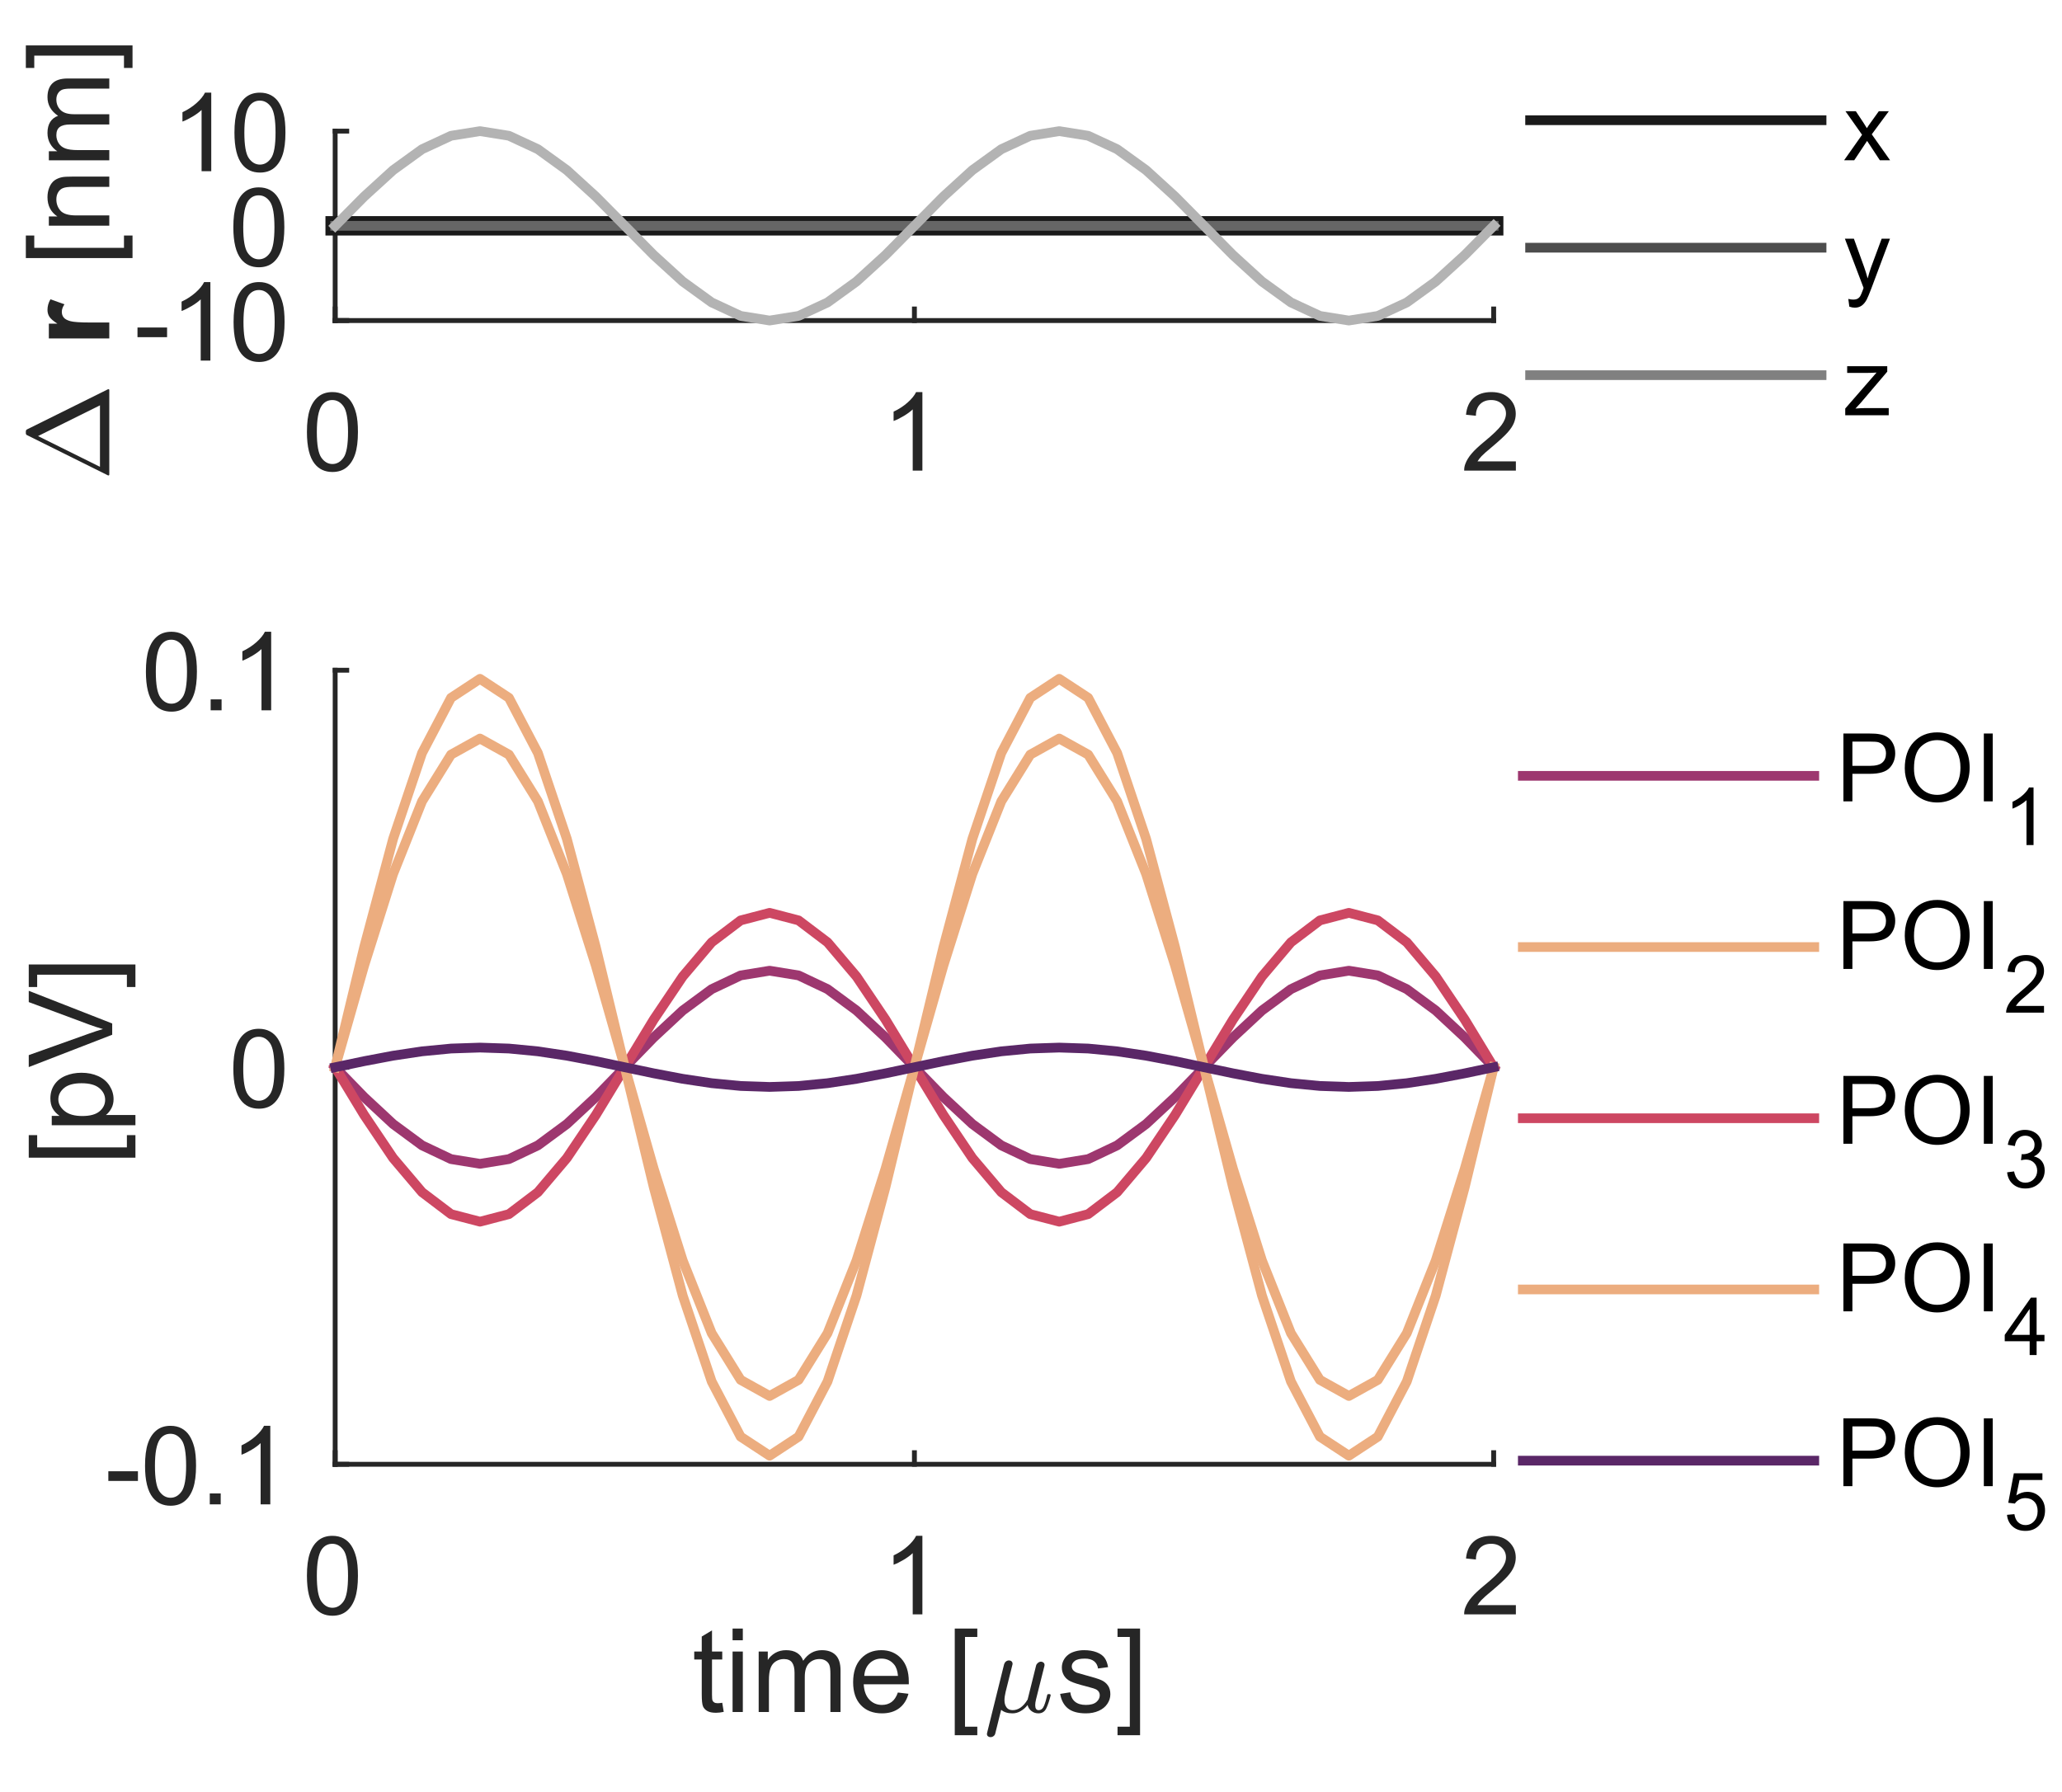 <?xml version="1.0"?>
<!DOCTYPE svg PUBLIC '-//W3C//DTD SVG 1.0//EN'
          'http://www.w3.org/TR/2001/REC-SVG-20010904/DTD/svg10.dtd'>
<svg xmlns:xlink="http://www.w3.org/1999/xlink" style="fill-opacity:1; color-rendering:auto; color-interpolation:auto; text-rendering:auto; stroke:black; stroke-linecap:square; stroke-miterlimit:10; shape-rendering:auto; stroke-opacity:1; fill:black; stroke-dasharray:none; font-weight:normal; stroke-width:1; font-family:'Dialog'; font-style:normal; stroke-linejoin:miter; font-size:12px; stroke-dashoffset:0; image-rendering:auto;" width="283" height="246" xmlns="http://www.w3.org/2000/svg"
><rect width="100%" height="100%" fill="#333333" stroke="none"/><!--Generated by the Batik Graphics2D SVG Generator--><defs id="genericDefs"
  /><g
  ><defs id="defs1"
    ><clipPath clipPathUnits="userSpaceOnUse" id="clipPath1"
      ><path d="M0 0 L283 0 L283 246 L0 246 L0 0 Z"
      /></clipPath
    ></defs
    ><g style="fill:white; stroke:white;"
    ><rect x="0" y="0" width="283" style="clip-path:url(#clipPath1); stroke:none;" height="246"
    /></g
    ><g style="fill:white; text-rendering:optimizeSpeed; color-rendering:optimizeSpeed; image-rendering:optimizeSpeed; shape-rendering:crispEdges; stroke:white; color-interpolation:sRGB;"
    ><rect x="0" width="283" height="246" y="0" style="stroke:none;"
      /><path style="stroke:none;" d="M46 44 L205 44 L205 18 L46 18 Z"
    /></g
    ><g style="fill:rgb(38,38,38); text-rendering:geometricPrecision; image-rendering:optimizeQuality; color-rendering:optimizeQuality; stroke-linejoin:round; stroke:rgb(38,38,38); color-interpolation:linearRGB; stroke-width:0.667;"
    ><line y2="44" style="fill:none;" x1="46" x2="205" y1="44"
      /><line y2="42.41" style="fill:none;" x1="46" x2="46" y1="44"
      /><line y2="42.41" style="fill:none;" x1="125.5" x2="125.5" y1="44"
      /><line y2="42.41" style="fill:none;" x1="205" x2="205" y1="44"
    /></g
    ><g transform="translate(46,49.6)" style="font-size:14.667px; fill:rgb(38,38,38); text-rendering:geometricPrecision; image-rendering:optimizeQuality; color-rendering:optimizeQuality; font-family:'SansSerif'; stroke:rgb(38,38,38); color-interpolation:linearRGB;"
    ><path style="stroke:none;" d="M-3.875 9.703 Q-3.875 7.797 -3.484 6.641 Q-3.094 5.484 -2.32 4.852 Q-1.547 4.219 -0.375 4.219 Q0.484 4.219 1.141 4.57 Q1.797 4.922 2.219 5.57 Q2.641 6.219 2.883 7.164 Q3.125 8.109 3.125 9.703 Q3.125 11.594 2.734 12.758 Q2.344 13.922 1.57 14.555 Q0.797 15.188 -0.375 15.188 Q-1.922 15.188 -2.812 14.062 Q-3.875 12.734 -3.875 9.703 ZM-2.516 9.703 Q-2.516 12.344 -1.898 13.219 Q-1.281 14.094 -0.375 14.094 Q0.531 14.094 1.148 13.219 Q1.766 12.344 1.766 9.703 Q1.766 7.047 1.148 6.18 Q0.531 5.312 -0.391 5.312 Q-1.297 5.312 -1.844 6.078 Q-2.516 7.062 -2.516 9.703 Z"
    /></g
    ><g transform="translate(125.5,49.6)" style="font-size:14.667px; fill:rgb(38,38,38); text-rendering:geometricPrecision; image-rendering:optimizeQuality; color-rendering:optimizeQuality; font-family:'SansSerif'; stroke:rgb(38,38,38); color-interpolation:linearRGB;"
    ><path style="stroke:none;" d="M1.094 15 L-0.234 15 L-0.234 6.594 Q-0.703 7.047 -1.477 7.508 Q-2.25 7.969 -2.859 8.188 L-2.859 6.906 Q-1.766 6.391 -0.938 5.656 Q-0.109 4.922 0.234 4.219 L1.094 4.219 L1.094 15 Z"
    /></g
    ><g transform="translate(205,49.6)" style="font-size:14.667px; fill:rgb(38,38,38); text-rendering:geometricPrecision; image-rendering:optimizeQuality; color-rendering:optimizeQuality; font-family:'SansSerif'; stroke:rgb(38,38,38); color-interpolation:linearRGB;"
    ><path style="stroke:none;" d="M3.047 13.734 L3.047 15 L-4.047 15 Q-4.062 14.531 -3.891 14.078 Q-3.625 13.359 -3.023 12.656 Q-2.422 11.953 -1.297 11.031 Q0.453 9.594 1.07 8.758 Q1.688 7.922 1.688 7.172 Q1.688 6.391 1.125 5.852 Q0.562 5.312 -0.344 5.312 Q-1.297 5.312 -1.867 5.883 Q-2.438 6.453 -2.438 7.469 L-3.797 7.328 Q-3.656 5.812 -2.75 5.016 Q-1.844 4.219 -0.312 4.219 Q1.234 4.219 2.133 5.078 Q3.031 5.938 3.031 7.203 Q3.031 7.844 2.773 8.469 Q2.516 9.094 1.898 9.781 Q1.281 10.469 -0.141 11.672 Q-1.328 12.656 -1.664 13.016 Q-2 13.375 -2.219 13.734 L3.047 13.734 Z"
    /></g
    ><g style="fill:rgb(38,38,38); text-rendering:geometricPrecision; image-rendering:optimizeQuality; color-rendering:optimizeQuality; stroke-linejoin:round; stroke:rgb(38,38,38); color-interpolation:linearRGB; stroke-width:0.667;"
    ><line y2="18" style="fill:none;" x1="46" x2="46" y1="44"
      /><line y2="44" style="fill:none;" x1="46" x2="47.59" y1="44"
      /><line y2="31" style="fill:none;" x1="46" x2="47.59" y1="31"
      /><line y2="18" style="fill:none;" x1="46" x2="47.59" y1="18"
    /></g
    ><g transform="translate(40.4,44)" style="font-size:14.667px; fill:rgb(38,38,38); text-rendering:geometricPrecision; image-rendering:optimizeQuality; color-rendering:optimizeQuality; font-family:'SansSerif'; stroke:rgb(38,38,38); color-interpolation:linearRGB;"
    ><path style="stroke:none;" d="M-21.531 2.281 L-21.531 0.953 L-17.469 0.953 L-17.469 2.281 L-21.531 2.281 ZM-11.526 5.5 L-12.854 5.5 L-12.854 -2.906 Q-13.322 -2.453 -14.096 -1.992 Q-14.869 -1.531 -15.479 -1.312 L-15.479 -2.594 Q-14.385 -3.109 -13.557 -3.844 Q-12.729 -4.578 -12.385 -5.281 L-11.526 -5.281 L-11.526 5.5 ZM-8.343 0.203 Q-8.343 -1.703 -7.953 -2.859 Q-7.562 -4.016 -6.789 -4.648 Q-6.015 -5.281 -4.843 -5.281 Q-3.984 -5.281 -3.328 -4.93 Q-2.671 -4.578 -2.249 -3.93 Q-1.828 -3.281 -1.585 -2.336 Q-1.343 -1.391 -1.343 0.203 Q-1.343 2.094 -1.734 3.258 Q-2.124 4.422 -2.898 5.055 Q-3.671 5.688 -4.843 5.688 Q-6.39 5.688 -7.281 4.562 Q-8.343 3.234 -8.343 0.203 ZM-6.984 0.203 Q-6.984 2.844 -6.367 3.719 Q-5.75 4.594 -4.843 4.594 Q-3.937 4.594 -3.32 3.719 Q-2.703 2.844 -2.703 0.203 Q-2.703 -2.453 -3.32 -3.32 Q-3.937 -4.188 -4.859 -4.188 Q-5.765 -4.188 -6.312 -3.422 Q-6.984 -2.438 -6.984 0.203 Z"
    /></g
    ><g transform="translate(40.4,31)" style="font-size:14.667px; fill:rgb(38,38,38); text-rendering:geometricPrecision; image-rendering:optimizeQuality; color-rendering:optimizeQuality; font-family:'SansSerif'; stroke:rgb(38,38,38); color-interpolation:linearRGB;"
    ><path style="stroke:none;" d="M-8.375 0.203 Q-8.375 -1.703 -7.984 -2.859 Q-7.594 -4.016 -6.82 -4.648 Q-6.047 -5.281 -4.875 -5.281 Q-4.016 -5.281 -3.359 -4.93 Q-2.703 -4.578 -2.281 -3.93 Q-1.859 -3.281 -1.617 -2.336 Q-1.375 -1.391 -1.375 0.203 Q-1.375 2.094 -1.766 3.258 Q-2.156 4.422 -2.93 5.055 Q-3.703 5.688 -4.875 5.688 Q-6.422 5.688 -7.312 4.562 Q-8.375 3.234 -8.375 0.203 ZM-7.016 0.203 Q-7.016 2.844 -6.398 3.719 Q-5.781 4.594 -4.875 4.594 Q-3.969 4.594 -3.352 3.719 Q-2.734 2.844 -2.734 0.203 Q-2.734 -2.453 -3.352 -3.32 Q-3.969 -4.188 -4.891 -4.188 Q-5.797 -4.188 -6.344 -3.422 Q-7.016 -2.438 -7.016 0.203 Z"
    /></g
    ><g transform="translate(40.4,18)" style="font-size:14.667px; fill:rgb(38,38,38); text-rendering:geometricPrecision; image-rendering:optimizeQuality; color-rendering:optimizeQuality; font-family:'SansSerif'; stroke:rgb(38,38,38); color-interpolation:linearRGB;"
    ><path style="stroke:none;" d="M-11.406 5.5 L-12.734 5.5 L-12.734 -2.906 Q-13.203 -2.453 -13.977 -1.992 Q-14.75 -1.531 -15.359 -1.312 L-15.359 -2.594 Q-14.266 -3.109 -13.438 -3.844 Q-12.609 -4.578 -12.266 -5.281 L-11.406 -5.281 L-11.406 5.5 ZM-8.224 0.203 Q-8.224 -1.703 -7.833 -2.859 Q-7.443 -4.016 -6.669 -4.648 Q-5.896 -5.281 -4.724 -5.281 Q-3.865 -5.281 -3.208 -4.93 Q-2.552 -4.578 -2.13 -3.93 Q-1.708 -3.281 -1.466 -2.336 Q-1.224 -1.391 -1.224 0.203 Q-1.224 2.094 -1.615 3.258 Q-2.005 4.422 -2.779 5.055 Q-3.552 5.688 -4.724 5.688 Q-6.271 5.688 -7.161 4.562 Q-8.224 3.234 -8.224 0.203 ZM-6.864 0.203 Q-6.864 2.844 -6.247 3.719 Q-5.63 4.594 -4.724 4.594 Q-3.818 4.594 -3.2 3.719 Q-2.583 2.844 -2.583 0.203 Q-2.583 -2.453 -3.2 -3.32 Q-3.818 -4.188 -4.739 -4.188 Q-5.646 -4.188 -6.193 -3.422 Q-6.864 -2.438 -6.864 0.203 Z"
    /></g
    ><g transform="translate(15,66) rotate(-90)" style="font-size:16.133px; fill:rgb(38,38,38); text-rendering:geometricPrecision; image-rendering:optimizeQuality; color-rendering:optimizeQuality; font-family:'mwb_cmr10'; stroke:rgb(38,38,38); color-interpolation:linearRGB;"
    ><path style="stroke:none;" d="M0.875 0 Q0.734 0 0.734 -0.125 Q0.75 -0.141 0.75 -0.148 Q0.75 -0.156 0.75 -0.188 L6.266 -11.281 Q6.328 -11.453 6.547 -11.453 L6.766 -11.453 Q6.984 -11.453 7.062 -11.281 L12.562 -0.188 Q12.578 -0.172 12.578 -0.156 Q12.578 -0.141 12.578 -0.125 Q12.578 0 12.453 0 L0.875 0 ZM1.922 -1.281 L10.359 -1.281 L6.141 -9.781 L1.922 -1.281 Z"
    /></g
    ><g transform="translate(15,52) rotate(-90)" style="font-size:16.133px; fill:rgb(38,38,38); text-rendering:geometricPrecision; image-rendering:optimizeQuality; color-rendering:optimizeQuality; font-family:'SansSerif'; stroke:rgb(38,38,38); color-interpolation:linearRGB; font-weight:bold;"
    ><path style="stroke:none;" d="M7.73 0 L5.543 0 L5.543 -8.297 L7.574 -8.297 L7.574 -7.125 Q8.105 -7.953 8.519 -8.219 Q8.933 -8.484 9.464 -8.484 Q10.214 -8.484 10.918 -8.078 L10.23 -6.156 Q9.683 -6.516 9.199 -6.516 Q8.746 -6.516 8.425 -6.266 Q8.105 -6.016 7.918 -5.352 Q7.73 -4.688 7.73 -2.562 L7.73 0 Z"
    /></g
    ><g transform="translate(15,41) rotate(-90)" style="font-size:16.133px; fill:rgb(38,38,38); text-rendering:geometricPrecision; image-rendering:optimizeQuality; color-rendering:optimizeQuality; font-family:'SansSerif'; stroke:rgb(38,38,38); color-interpolation:linearRGB;"
    ><path style="stroke:none;" d="M5.574 3.188 L5.574 -11.453 L8.668 -11.453 L8.668 -10.297 L6.98 -10.297 L6.98 2.016 L8.668 2.016 L8.668 3.188 L5.574 3.188 ZM10.023 0 L10.023 -8.297 L11.288 -8.297 L11.288 -7.125 Q12.194 -8.484 13.929 -8.484 Q14.679 -8.484 15.304 -8.219 Q15.929 -7.953 16.241 -7.516 Q16.554 -7.078 16.679 -6.469 Q16.757 -6.078 16.757 -5.109 L16.757 0 L15.351 0 L15.351 -5.047 Q15.351 -5.906 15.187 -6.336 Q15.023 -6.766 14.608 -7.016 Q14.194 -7.266 13.632 -7.266 Q12.726 -7.266 12.077 -6.695 Q11.429 -6.125 11.429 -4.531 L11.429 0 L10.023 0 ZM18.991 0 L18.991 -8.297 L20.241 -8.297 L20.241 -7.141 Q20.631 -7.75 21.28 -8.117 Q21.928 -8.484 22.756 -8.484 Q23.678 -8.484 24.272 -8.102 Q24.866 -7.719 25.1 -7.031 Q26.084 -8.484 27.662 -8.484 Q28.897 -8.484 29.561 -7.805 Q30.225 -7.125 30.225 -5.703 L30.225 0 L28.834 0 L28.834 -5.234 Q28.834 -6.078 28.694 -6.445 Q28.553 -6.812 28.194 -7.039 Q27.834 -7.266 27.35 -7.266 Q26.475 -7.266 25.897 -6.688 Q25.319 -6.109 25.319 -4.828 L25.319 0 L23.912 0 L23.912 -5.391 Q23.912 -6.328 23.569 -6.797 Q23.225 -7.266 22.444 -7.266 Q21.85 -7.266 21.35 -6.953 Q20.85 -6.641 20.623 -6.039 Q20.397 -5.438 20.397 -4.312 L20.397 0 L18.991 0 ZM34.767 3.188 L31.673 3.188 L31.673 2.016 L33.36 2.016 L33.36 -10.297 L31.673 -10.297 L31.673 -11.453 L34.767 -11.453 L34.767 3.188 Z"
    /></g
    ><g style="stroke-linecap:butt; fill:rgb(26,26,26); text-rendering:geometricPrecision; image-rendering:optimizeQuality; color-rendering:optimizeQuality; stroke-linejoin:round; stroke:rgb(26,26,26); color-interpolation:linearRGB; stroke-width:2.667;"
    ><path d="M46 31 L49.975 31 L53.95 31 L57.925 31 L61.9 31 L65.875 31 L69.85 31 L73.825 31 L77.8 31 L81.775 31 L85.75 31 L89.725 31 L93.7 31 L97.675 31 L101.65 31 L105.625 31 L109.6 31 L113.575 31 L117.55 31 L121.525 31 L125.5 31 L129.475 31 L133.45 31 L137.425 31 L141.4 31 L145.375 31 L149.35 31 L153.325 31 L157.3 31 L161.275 31 L165.25 31 L169.225 31 L173.2 31 L177.175 31 L181.15 31 L185.125 31 L189.1 31 L193.075 31 L197.05 31 L201.025 31 L205 31" style="fill:none; fill-rule:evenodd;"
      /><path d="M46 31 L49.975 31 L53.95 31 L57.925 31 L61.9 31 L65.875 31 L69.85 31 L73.825 31 L77.8 31 L81.775 31 L85.75 31 L89.725 31 L93.7 31 L97.675 31 L101.65 31 L105.625 31 L109.6 31 L113.575 31 L117.55 31 L121.525 31 L125.5 31 L129.475 31 L133.45 31 L137.425 31 L141.4 31 L145.375 31 L149.35 31 L153.325 31 L157.3 31 L161.275 31 L165.25 31 L169.225 31 L173.2 31 L177.175 31 L181.15 31 L185.125 31 L189.1 31 L193.075 31 L197.05 31 L201.025 31 L205 31" style="fill:none; stroke-width:1.333; fill-rule:evenodd; stroke:rgb(102,102,102);"
      /><path d="M46 31 L49.975 26.983 L53.95 23.359 L57.925 20.483 L61.9 18.636 L65.875 18 L69.85 18.636 L73.825 20.483 L77.8 23.359 L81.775 26.983 L85.75 31 L89.725 35.017 L93.7 38.641 L97.675 41.517 L101.65 43.364 L105.625 44 L109.6 43.364 L113.575 41.517 L117.55 38.641 L121.525 35.017 L125.5 31 L129.475 26.983 L133.45 23.359 L137.425 20.483 L141.4 18.636 L145.375 18 L149.35 18.636 L153.325 20.483 L157.3 23.359 L161.275 26.983 L165.25 31 L169.225 35.017 L173.2 38.641 L177.175 41.517 L181.15 43.364 L185.125 44 L189.1 43.364 L193.075 41.517 L197.05 38.641 L201.025 35.017 L205 31" style="fill:none; stroke-width:1.333; fill-rule:evenodd; stroke:rgb(179,179,179);"
    /></g
    ><g transform="translate(253,16.5)" style="font-size:13.2px; text-rendering:geometricPrecision; color-rendering:optimizeQuality; image-rendering:optimizeQuality; font-family:'SansSerif'; color-interpolation:linearRGB;"
    ><path style="stroke:none;" d="M0.094 5.5 L2.562 2 L0.281 -1.234 L1.703 -1.234 L2.75 0.344 Q3.031 0.797 3.219 1.094 Q3.484 0.672 3.719 0.359 L4.859 -1.234 L6.234 -1.234 L3.891 1.938 L6.406 5.5 L5 5.5 L3.625 3.406 L3.25 2.844 L1.484 5.5 L0.094 5.5 Z"
    /></g
    ><g style="stroke-linecap:butt; fill:rgb(26,26,26); text-rendering:geometricPrecision; image-rendering:optimizeQuality; color-rendering:optimizeQuality; stroke-linejoin:round; stroke:rgb(26,26,26); color-interpolation:linearRGB; stroke-width:1.333;"
    ><line y2="16.5" style="fill:none;" x1="210" x2="250" y1="16.5"
    /></g
    ><g transform="translate(253,34)" style="font-size:13.2px; text-rendering:geometricPrecision; color-rendering:optimizeQuality; image-rendering:optimizeQuality; font-family:'SansSerif'; color-interpolation:linearRGB;"
    ><path style="stroke:none;" d="M0.812 8.094 L0.672 7.031 Q1.047 7.125 1.328 7.125 Q1.719 7.125 1.945 7 Q2.172 6.875 2.312 6.641 Q2.422 6.469 2.672 5.797 Q2.703 5.703 2.766 5.516 L0.203 -1.234 L1.438 -1.234 L2.844 2.656 Q3.109 3.406 3.328 4.219 Q3.531 3.438 3.797 2.688 L5.25 -1.234 L6.391 -1.234 L3.828 5.609 Q3.406 6.719 3.188 7.141 Q2.875 7.703 2.484 7.969 Q2.094 8.234 1.547 8.234 Q1.219 8.234 0.812 8.094 Z"
    /></g
    ><g style="stroke-linecap:butt; fill:rgb(77,77,77); text-rendering:geometricPrecision; image-rendering:optimizeQuality; color-rendering:optimizeQuality; stroke-linejoin:round; stroke:rgb(77,77,77); color-interpolation:linearRGB; stroke-width:1.333;"
    ><line y2="34" style="fill:none;" x1="210" x2="250" y1="34"
    /></g
    ><g transform="translate(253,51.5)" style="font-size:13.2px; text-rendering:geometricPrecision; color-rendering:optimizeQuality; image-rendering:optimizeQuality; font-family:'SansSerif'; color-interpolation:linearRGB;"
    ><path style="stroke:none;" d="M0.25 5.5 L0.25 4.578 L4.547 -0.359 Q3.812 -0.312 3.25 -0.312 L0.516 -0.312 L0.516 -1.234 L6.016 -1.234 L6.016 -0.484 L2.375 3.797 L1.656 4.578 Q2.438 4.516 3.109 4.516 L6.219 4.516 L6.219 5.5 L0.25 5.5 Z"
    /></g
    ><g style="stroke-linecap:butt; fill:gray; text-rendering:geometricPrecision; image-rendering:optimizeQuality; color-rendering:optimizeQuality; stroke-linejoin:round; stroke:gray; color-interpolation:linearRGB; stroke-width:1.333;"
    ><line y2="51.5" style="fill:none;" x1="210" x2="250" y1="51.5"
    /></g
    ><g style="fill:white; text-rendering:optimizeSpeed; color-rendering:optimizeSpeed; image-rendering:optimizeSpeed; shape-rendering:crispEdges; stroke:white; color-interpolation:sRGB;"
    ><path style="stroke:none;" d="M46 201 L205 201 L205 92 L46 92 Z"
    /></g
    ><g style="fill:rgb(38,38,38); text-rendering:geometricPrecision; image-rendering:optimizeQuality; color-rendering:optimizeQuality; stroke-linejoin:round; stroke:rgb(38,38,38); color-interpolation:linearRGB; stroke-width:0.667;"
    ><line y2="201" style="fill:none;" x1="46" x2="205" y1="201"
      /><line y2="199.41" style="fill:none;" x1="46" x2="46" y1="201"
      /><line y2="199.41" style="fill:none;" x1="125.5" x2="125.5" y1="201"
      /><line y2="199.41" style="fill:none;" x1="205" x2="205" y1="201"
    /></g
    ><g transform="translate(46,206.6)" style="font-size:14.667px; fill:rgb(38,38,38); text-rendering:geometricPrecision; image-rendering:optimizeQuality; color-rendering:optimizeQuality; font-family:'SansSerif'; stroke:rgb(38,38,38); color-interpolation:linearRGB;"
    ><path style="stroke:none;" d="M-3.875 9.703 Q-3.875 7.797 -3.484 6.641 Q-3.094 5.484 -2.32 4.852 Q-1.547 4.219 -0.375 4.219 Q0.484 4.219 1.141 4.57 Q1.797 4.922 2.219 5.57 Q2.641 6.219 2.883 7.164 Q3.125 8.109 3.125 9.703 Q3.125 11.594 2.734 12.758 Q2.344 13.922 1.57 14.555 Q0.797 15.188 -0.375 15.188 Q-1.922 15.188 -2.812 14.062 Q-3.875 12.734 -3.875 9.703 ZM-2.516 9.703 Q-2.516 12.344 -1.898 13.219 Q-1.281 14.094 -0.375 14.094 Q0.531 14.094 1.148 13.219 Q1.766 12.344 1.766 9.703 Q1.766 7.047 1.148 6.18 Q0.531 5.312 -0.391 5.312 Q-1.297 5.312 -1.844 6.078 Q-2.516 7.062 -2.516 9.703 Z"
    /></g
    ><g transform="translate(125.5,206.6)" style="font-size:14.667px; fill:rgb(38,38,38); text-rendering:geometricPrecision; image-rendering:optimizeQuality; color-rendering:optimizeQuality; font-family:'SansSerif'; stroke:rgb(38,38,38); color-interpolation:linearRGB;"
    ><path style="stroke:none;" d="M1.094 15 L-0.234 15 L-0.234 6.594 Q-0.703 7.047 -1.477 7.508 Q-2.25 7.969 -2.859 8.188 L-2.859 6.906 Q-1.766 6.391 -0.938 5.656 Q-0.109 4.922 0.234 4.219 L1.094 4.219 L1.094 15 Z"
    /></g
    ><g transform="translate(205,206.6)" style="font-size:14.667px; fill:rgb(38,38,38); text-rendering:geometricPrecision; image-rendering:optimizeQuality; color-rendering:optimizeQuality; font-family:'SansSerif'; stroke:rgb(38,38,38); color-interpolation:linearRGB;"
    ><path style="stroke:none;" d="M3.047 13.734 L3.047 15 L-4.047 15 Q-4.062 14.531 -3.891 14.078 Q-3.625 13.359 -3.023 12.656 Q-2.422 11.953 -1.297 11.031 Q0.453 9.594 1.07 8.758 Q1.688 7.922 1.688 7.172 Q1.688 6.391 1.125 5.852 Q0.562 5.312 -0.344 5.312 Q-1.297 5.312 -1.867 5.883 Q-2.438 6.453 -2.438 7.469 L-3.797 7.328 Q-3.656 5.812 -2.75 5.016 Q-1.844 4.219 -0.312 4.219 Q1.234 4.219 2.133 5.078 Q3.031 5.938 3.031 7.203 Q3.031 7.844 2.773 8.469 Q2.516 9.094 1.898 9.781 Q1.281 10.469 -0.141 11.672 Q-1.328 12.656 -1.664 13.016 Q-2 13.375 -2.219 13.734 L3.047 13.734 Z"
    /></g
    ><g transform="translate(95,235)" style="font-size:16.133px; fill:rgb(38,38,38); text-rendering:geometricPrecision; image-rendering:optimizeQuality; color-rendering:optimizeQuality; font-family:'SansSerif'; stroke:rgb(38,38,38); color-interpolation:linearRGB;"
    ><path style="stroke:none;" d="M4.125 -1.266 L4.328 -0.016 Q3.734 0.109 3.266 0.109 Q2.5 0.109 2.078 -0.133 Q1.656 -0.375 1.484 -0.773 Q1.312 -1.172 1.312 -2.438 L1.312 -7.203 L0.281 -7.203 L0.281 -8.297 L1.312 -8.297 L1.312 -10.359 L2.719 -11.203 L2.719 -8.297 L4.125 -8.297 L4.125 -7.203 L2.719 -7.203 L2.719 -2.359 Q2.719 -1.75 2.789 -1.578 Q2.859 -1.406 3.031 -1.305 Q3.203 -1.203 3.516 -1.203 Q3.75 -1.203 4.125 -1.266 ZM5.543 -9.844 L5.543 -11.453 L6.949 -11.453 L6.949 -9.844 L5.543 -9.844 ZM5.543 0 L5.543 -8.297 L6.949 -8.297 L6.949 0 L5.543 0 ZM9.125 0 L9.125 -8.297 L10.375 -8.297 L10.375 -7.141 Q10.766 -7.75 11.414 -8.117 Q12.062 -8.484 12.891 -8.484 Q13.812 -8.484 14.406 -8.102 Q15 -7.719 15.234 -7.031 Q16.219 -8.484 17.797 -8.484 Q19.031 -8.484 19.695 -7.805 Q20.359 -7.125 20.359 -5.703 L20.359 0 L18.969 0 L18.969 -5.234 Q18.969 -6.078 18.828 -6.445 Q18.688 -6.812 18.328 -7.039 Q17.969 -7.266 17.484 -7.266 Q16.609 -7.266 16.031 -6.688 Q15.453 -6.109 15.453 -4.828 L15.453 0 L14.047 0 L14.047 -5.391 Q14.047 -6.328 13.703 -6.797 Q13.359 -7.266 12.578 -7.266 Q11.984 -7.266 11.484 -6.953 Q10.984 -6.641 10.758 -6.039 Q10.531 -5.438 10.531 -4.312 L10.531 0 L9.125 0 ZM28.229 -2.672 L29.682 -2.5 Q29.338 -1.219 28.409 -0.516 Q27.479 0.188 26.042 0.188 Q24.213 0.188 23.151 -0.938 Q22.088 -2.062 22.088 -4.078 Q22.088 -6.172 23.167 -7.328 Q24.245 -8.484 25.963 -8.484 Q27.62 -8.484 28.674 -7.352 Q29.729 -6.219 29.729 -4.172 Q29.729 -4.047 29.729 -3.797 L23.542 -3.797 Q23.62 -2.422 24.315 -1.695 Q25.01 -0.969 26.042 -0.969 Q26.823 -0.969 27.37 -1.375 Q27.917 -1.781 28.229 -2.672 ZM23.62 -4.953 L28.245 -4.953 Q28.151 -6 27.713 -6.516 Q27.042 -7.328 25.979 -7.328 Q25.01 -7.328 24.346 -6.68 Q23.682 -6.031 23.62 -4.953 ZM36.036 3.188 L36.036 -11.453 L39.13 -11.453 L39.13 -10.297 L37.443 -10.297 L37.443 2.016 L39.13 2.016 L39.13 3.188 L36.036 3.188 Z"
    /></g
    ><g transform="translate(135,235)" style="font-size:16.133px; fill:rgb(38,38,38); text-rendering:geometricPrecision; image-rendering:optimizeQuality; color-rendering:optimizeQuality; font-family:'mwb_cmmi10'; stroke:rgb(38,38,38); color-interpolation:linearRGB;"
    ><path style="stroke:none;" d="M0.453 3.016 Q0.453 2.922 0.469 2.891 L2.812 -6.562 Q2.891 -6.797 3.07 -6.938 Q3.25 -7.078 3.484 -7.078 Q3.688 -7.078 3.828 -6.953 Q3.969 -6.828 3.969 -6.625 Q3.969 -6.578 3.969 -6.555 Q3.969 -6.531 3.953 -6.5 L3.016 -2.75 Q2.859 -2.094 2.859 -1.609 Q2.859 -1.016 3.141 -0.633 Q3.422 -0.25 3.984 -0.25 Q5.156 -0.25 6.031 -1.703 Q6.047 -1.719 6.047 -1.727 Q6.047 -1.734 6.047 -1.75 L7.203 -6.391 Q7.266 -6.594 7.461 -6.75 Q7.656 -6.906 7.875 -6.906 Q8.062 -6.906 8.211 -6.781 Q8.359 -6.656 8.359 -6.453 Q8.359 -6.359 8.344 -6.328 L7.188 -1.719 Q7.078 -1.266 7.078 -0.938 Q7.078 -0.25 7.547 -0.25 Q8.047 -0.25 8.297 -0.867 Q8.547 -1.484 8.734 -2.359 Q8.766 -2.453 8.875 -2.453 L9.062 -2.453 Q9.125 -2.453 9.164 -2.398 Q9.203 -2.344 9.203 -2.297 Q8.922 -1.172 8.594 -0.492 Q8.266 0.188 7.516 0.188 Q6.984 0.188 6.57 -0.125 Q6.156 -0.438 6.031 -0.953 Q5.641 -0.453 5.102 -0.133 Q4.562 0.188 3.969 0.188 Q2.969 0.188 2.406 -0.297 L1.594 2.953 Q1.547 3.172 1.359 3.312 Q1.172 3.453 0.938 3.453 Q0.734 3.453 0.594 3.336 Q0.453 3.219 0.453 3.016 Z"
    /></g
    ><g transform="translate(145,235)" style="font-size:16.133px; fill:rgb(38,38,38); text-rendering:geometricPrecision; image-rendering:optimizeQuality; color-rendering:optimizeQuality; font-family:'SansSerif'; stroke:rgb(38,38,38); color-interpolation:linearRGB;"
    ><path style="stroke:none;" d="M0.5 -2.484 L1.891 -2.703 Q2 -1.859 2.539 -1.414 Q3.078 -0.969 4.031 -0.969 Q5 -0.969 5.469 -1.367 Q5.938 -1.766 5.938 -2.297 Q5.938 -2.766 5.531 -3.047 Q5.234 -3.234 4.094 -3.516 Q2.547 -3.906 1.945 -4.195 Q1.344 -4.484 1.039 -4.984 Q0.734 -5.484 0.734 -6.094 Q0.734 -6.656 0.984 -7.125 Q1.234 -7.594 1.672 -7.906 Q2 -8.156 2.57 -8.32 Q3.141 -8.484 3.781 -8.484 Q4.766 -8.484 5.5 -8.203 Q6.234 -7.922 6.586 -7.445 Q6.938 -6.969 7.078 -6.156 L5.703 -5.969 Q5.609 -6.609 5.156 -6.969 Q4.703 -7.328 3.891 -7.328 Q2.922 -7.328 2.508 -7.008 Q2.094 -6.688 2.094 -6.266 Q2.094 -5.984 2.266 -5.766 Q2.438 -5.547 2.797 -5.391 Q3.016 -5.312 4.047 -5.031 Q5.531 -4.641 6.125 -4.383 Q6.719 -4.125 7.055 -3.641 Q7.391 -3.156 7.391 -2.438 Q7.391 -1.734 6.977 -1.117 Q6.562 -0.5 5.789 -0.156 Q5.016 0.188 4.047 0.188 Q2.422 0.188 1.578 -0.484 Q0.734 -1.156 0.5 -2.484 ZM11.469 3.188 L8.375 3.188 L8.375 2.016 L10.062 2.016 L10.062 -10.297 L8.375 -10.297 L8.375 -11.453 L11.469 -11.453 L11.469 3.188 Z"
    /></g
    ><g style="fill:rgb(38,38,38); text-rendering:geometricPrecision; image-rendering:optimizeQuality; color-rendering:optimizeQuality; stroke-linejoin:round; stroke:rgb(38,38,38); color-interpolation:linearRGB; stroke-width:0.667;"
    ><line y2="92" style="fill:none;" x1="46" x2="46" y1="201"
      /><line y2="201" style="fill:none;" x1="46" x2="47.59" y1="201"
      /><line y2="146.5" style="fill:none;" x1="46" x2="47.59" y1="146.5"
      /><line y2="92" style="fill:none;" x1="46" x2="47.59" y1="92"
    /></g
    ><g transform="translate(40.4,201)" style="font-size:14.667px; fill:rgb(38,38,38); text-rendering:geometricPrecision; image-rendering:optimizeQuality; color-rendering:optimizeQuality; font-family:'SansSerif'; stroke:rgb(38,38,38); color-interpolation:linearRGB;"
    ><path style="stroke:none;" d="M-25.531 2.281 L-25.531 0.953 L-21.469 0.953 L-21.469 2.281 L-25.531 2.281 ZM-20.494 0.203 Q-20.494 -1.703 -20.104 -2.859 Q-19.713 -4.016 -18.94 -4.648 Q-18.166 -5.281 -16.994 -5.281 Q-16.135 -5.281 -15.479 -4.93 Q-14.822 -4.578 -14.401 -3.93 Q-13.979 -3.281 -13.736 -2.336 Q-13.494 -1.391 -13.494 0.203 Q-13.494 2.094 -13.885 3.258 Q-14.276 4.422 -15.049 5.055 Q-15.822 5.688 -16.994 5.688 Q-18.541 5.688 -19.432 4.562 Q-20.494 3.234 -20.494 0.203 ZM-19.135 0.203 Q-19.135 2.844 -18.518 3.719 Q-17.901 4.594 -16.994 4.594 Q-16.088 4.594 -15.471 3.719 Q-14.854 2.844 -14.854 0.203 Q-14.854 -2.453 -15.471 -3.32 Q-16.088 -4.188 -17.01 -4.188 Q-17.916 -4.188 -18.463 -3.422 Q-19.135 -2.438 -19.135 0.203 ZM-11.609 5.5 L-11.609 4 L-10.109 4 L-10.109 5.5 L-11.609 5.5 ZM-3.303 5.5 L-4.631 5.5 L-4.631 -2.906 Q-5.099 -2.453 -5.873 -1.992 Q-6.646 -1.531 -7.256 -1.312 L-7.256 -2.594 Q-6.162 -3.109 -5.334 -3.844 Q-4.506 -4.578 -4.162 -5.281 L-3.303 -5.281 L-3.303 5.5 Z"
    /></g
    ><g transform="translate(40.4,146.5)" style="font-size:14.667px; fill:rgb(38,38,38); text-rendering:geometricPrecision; image-rendering:optimizeQuality; color-rendering:optimizeQuality; font-family:'SansSerif'; stroke:rgb(38,38,38); color-interpolation:linearRGB;"
    ><path style="stroke:none;" d="M-8.375 0.203 Q-8.375 -1.703 -7.984 -2.859 Q-7.594 -4.016 -6.82 -4.648 Q-6.047 -5.281 -4.875 -5.281 Q-4.016 -5.281 -3.359 -4.93 Q-2.703 -4.578 -2.281 -3.93 Q-1.859 -3.281 -1.617 -2.336 Q-1.375 -1.391 -1.375 0.203 Q-1.375 2.094 -1.766 3.258 Q-2.156 4.422 -2.93 5.055 Q-3.703 5.688 -4.875 5.688 Q-6.422 5.688 -7.312 4.562 Q-8.375 3.234 -8.375 0.203 ZM-7.016 0.203 Q-7.016 2.844 -6.398 3.719 Q-5.781 4.594 -4.875 4.594 Q-3.969 4.594 -3.352 3.719 Q-2.734 2.844 -2.734 0.203 Q-2.734 -2.453 -3.352 -3.32 Q-3.969 -4.188 -4.891 -4.188 Q-5.797 -4.188 -6.344 -3.422 Q-7.016 -2.438 -7.016 0.203 Z"
    /></g
    ><g transform="translate(40.4,92)" style="font-size:14.667px; fill:rgb(38,38,38); text-rendering:geometricPrecision; image-rendering:optimizeQuality; color-rendering:optimizeQuality; font-family:'SansSerif'; stroke:rgb(38,38,38); color-interpolation:linearRGB;"
    ><path style="stroke:none;" d="M-20.375 0.203 Q-20.375 -1.703 -19.984 -2.859 Q-19.594 -4.016 -18.82 -4.648 Q-18.047 -5.281 -16.875 -5.281 Q-16.016 -5.281 -15.359 -4.93 Q-14.703 -4.578 -14.281 -3.93 Q-13.859 -3.281 -13.617 -2.336 Q-13.375 -1.391 -13.375 0.203 Q-13.375 2.094 -13.766 3.258 Q-14.156 4.422 -14.93 5.055 Q-15.703 5.688 -16.875 5.688 Q-18.422 5.688 -19.312 4.562 Q-20.375 3.234 -20.375 0.203 ZM-19.016 0.203 Q-19.016 2.844 -18.398 3.719 Q-17.781 4.594 -16.875 4.594 Q-15.969 4.594 -15.352 3.719 Q-14.734 2.844 -14.734 0.203 Q-14.734 -2.453 -15.352 -3.32 Q-15.969 -4.188 -16.891 -4.188 Q-17.797 -4.188 -18.344 -3.422 Q-19.016 -2.438 -19.016 0.203 ZM-11.489 5.5 L-11.489 4 L-9.989 4 L-9.989 5.5 L-11.489 5.5 ZM-3.183 5.5 L-4.511 5.5 L-4.511 -2.906 Q-4.98 -2.453 -5.753 -1.992 Q-6.527 -1.531 -7.136 -1.312 L-7.136 -2.594 Q-6.043 -3.109 -5.214 -3.844 Q-4.386 -4.578 -4.043 -5.281 L-3.183 -5.281 L-3.183 5.5 Z"
    /></g
    ><g transform="translate(19.399,147.481) rotate(-90)" style="font-size:16.133px; fill:rgb(38,38,38); text-rendering:geometricPrecision; image-rendering:optimizeQuality; color-rendering:optimizeQuality; font-family:'SansSerif'; stroke:rgb(38,38,38); color-interpolation:linearRGB;"
    ><path style="stroke:none;" d="M-11.426 -0.812 L-11.426 -15.453 L-8.332 -15.453 L-8.332 -14.297 L-10.02 -14.297 L-10.02 -1.984 L-8.332 -1.984 L-8.332 -0.812 L-11.426 -0.812 ZM-6.977 -0.812 L-6.977 -12.297 L-5.696 -12.297 L-5.696 -11.219 Q-5.243 -11.859 -4.673 -12.172 Q-4.102 -12.484 -3.29 -12.484 Q-2.227 -12.484 -1.415 -11.938 Q-0.602 -11.391 -0.188 -10.398 Q0.226 -9.406 0.226 -8.219 Q0.226 -6.938 -0.235 -5.922 Q-0.696 -4.906 -1.563 -4.359 Q-2.43 -3.812 -3.399 -3.812 Q-4.102 -3.812 -4.657 -4.109 Q-5.212 -4.406 -5.571 -4.859 L-5.571 -0.812 L-6.977 -0.812 ZM-5.712 -8.109 Q-5.712 -6.5 -5.063 -5.734 Q-4.415 -4.969 -3.493 -4.969 Q-2.555 -4.969 -1.884 -5.766 Q-1.212 -6.562 -1.212 -8.219 Q-1.212 -9.812 -1.868 -10.602 Q-2.524 -11.391 -3.43 -11.391 Q-4.321 -11.391 -5.016 -10.547 Q-5.712 -9.703 -5.712 -8.109 ZM5.444 -4 L1.006 -15.453 L2.647 -15.453 L5.615 -7.141 Q5.975 -6.141 6.225 -5.266 Q6.49 -6.203 6.834 -7.141 L9.928 -15.453 L11.475 -15.453 L6.99 -4 L5.444 -4 ZM15.089 -0.812 L11.996 -0.812 L11.996 -1.984 L13.683 -1.984 L13.683 -14.297 L11.996 -14.297 L11.996 -15.453 L15.089 -15.453 L15.089 -0.812 Z"
    /></g
    ><g style="stroke-linecap:butt; fill:rgb(157,55,111); text-rendering:geometricPrecision; image-rendering:optimizeQuality; color-rendering:optimizeQuality; stroke-linejoin:round; stroke:rgb(157,55,111); color-interpolation:linearRGB; stroke-width:1.333;"
    ><path d="M46 146.5 L49.975 150.596 L53.95 154.291 L57.925 157.223 L61.9 159.106 L65.875 159.754 L69.85 159.106 L73.825 157.223 L77.8 154.291 L81.775 150.596 L85.75 146.5 L89.725 142.404 L93.7 138.709 L97.675 135.777 L101.65 133.894 L105.625 133.246 L109.6 133.894 L113.575 135.777 L117.55 138.709 L121.525 142.404 L125.5 146.5 L129.475 150.596 L133.45 154.291 L137.425 157.223 L141.4 159.106 L145.375 159.754 L149.35 159.106 L153.325 157.223 L157.3 154.291 L161.275 150.596 L165.25 146.5 L169.225 142.404 L173.2 138.709 L177.175 135.777 L181.15 133.894 L185.125 133.246 L189.1 133.894 L193.075 135.777 L197.05 138.709 L201.025 142.404 L205 146.5" style="fill:none; fill-rule:evenodd;"
      /><path d="M46 146.5 L49.975 132.556 L53.95 119.978 L57.925 109.995 L61.9 103.586 L65.875 101.377 L69.85 103.586 L73.825 109.995 L77.8 119.978 L81.775 132.556 L85.75 146.5 L89.725 160.444 L93.7 173.022 L97.675 183.005 L101.65 189.414 L105.625 191.623 L109.6 189.414 L113.575 183.005 L117.55 173.022 L121.525 160.444 L125.5 146.5 L129.475 132.556 L133.45 119.978 L137.425 109.995 L141.4 103.586 L145.375 101.377 L149.35 103.586 L153.325 109.995 L157.3 119.978 L161.275 132.556 L165.25 146.5 L169.225 160.444 L173.2 173.022 L177.175 183.005 L181.15 189.414 L185.125 191.623 L189.1 189.414 L193.075 183.005 L197.05 173.022 L201.025 160.444 L205 146.5" style="fill:none; fill-rule:evenodd; stroke:rgb(236,173,127);"
      /><path d="M46 146.5 L49.975 153.051 L53.95 158.96 L57.925 163.65 L61.9 166.661 L65.875 167.698 L69.85 166.661 L73.825 163.65 L77.8 158.96 L81.775 153.051 L85.75 146.5 L89.725 139.949 L93.7 134.04 L97.675 129.35 L101.65 126.339 L105.625 125.302 L109.6 126.339 L113.575 129.35 L117.55 134.04 L121.525 139.949 L125.5 146.5 L129.475 153.051 L133.45 158.96 L137.425 163.65 L141.4 166.661 L145.375 167.698 L149.35 166.661 L153.325 163.65 L157.3 158.96 L161.275 153.051 L165.25 146.5 L169.225 139.949 L173.2 134.04 L177.175 129.35 L181.15 126.339 L185.125 125.302 L189.1 126.339 L193.075 129.35 L197.05 134.04 L201.025 139.949 L205 146.5" style="fill:none; fill-rule:evenodd; stroke:rgb(205,71,98);"
      /><path d="M46 146.5 L49.975 130.023 L53.95 115.159 L57.925 103.363 L61.9 95.79 L65.875 93.18 L69.85 95.79 L73.825 103.363 L77.8 115.159 L81.775 130.023 L85.75 146.5 L89.725 162.977 L93.7 177.841 L97.675 189.637 L101.65 197.21 L105.625 199.82 L109.6 197.21 L113.575 189.637 L117.55 177.841 L121.525 162.977 L125.5 146.5 L129.475 130.023 L133.45 115.159 L137.425 103.363 L141.4 95.79 L145.375 93.18 L149.35 95.79 L153.325 103.363 L157.3 115.159 L161.275 130.023 L165.25 146.5 L169.225 162.977 L173.2 177.841 L177.175 189.637 L181.15 197.21 L185.125 199.82 L189.1 197.21 L193.075 189.637 L197.05 177.841 L201.025 162.977 L205 146.5" style="fill:none; fill-rule:evenodd; stroke:rgb(236,173,127);"
      /><path d="M46 146.5 L49.975 145.665 L53.95 144.912 L57.925 144.315 L61.9 143.931 L65.875 143.799 L69.85 143.931 L73.825 144.315 L77.8 144.912 L81.775 145.665 L85.75 146.5 L89.725 147.335 L93.7 148.088 L97.675 148.685 L101.65 149.069 L105.625 149.201 L109.6 149.069 L113.575 148.685 L117.55 148.088 L121.525 147.335 L125.5 146.5 L129.475 145.665 L133.45 144.912 L137.425 144.315 L141.4 143.931 L145.375 143.799 L149.35 143.931 L153.325 144.315 L157.3 144.912 L161.275 145.665 L165.25 146.5 L169.225 147.335 L173.2 148.088 L177.175 148.685 L181.15 149.069 L185.125 149.201 L189.1 149.069 L193.075 148.685 L197.05 148.088 L201.025 147.335 L205 146.5" style="fill:none; fill-rule:evenodd; stroke:rgb(90,39,103);"
    /></g
    ><g transform="translate(252,110)" style="font-size:13.2px; text-rendering:geometricPrecision; color-rendering:optimizeQuality; image-rendering:optimizeQuality; font-family:'SansSerif'; color-interpolation:linearRGB;"
    ><path style="stroke:none;" d="M1 0 L1 -9.312 L4.516 -9.312 Q5.438 -9.312 5.922 -9.219 Q6.609 -9.109 7.078 -8.789 Q7.547 -8.469 7.828 -7.891 Q8.109 -7.312 8.109 -6.609 Q8.109 -5.422 7.352 -4.602 Q6.594 -3.781 4.625 -3.781 L2.234 -3.781 L2.234 0 L1 0 ZM2.234 -4.875 L4.641 -4.875 Q5.828 -4.875 6.336 -5.32 Q6.844 -5.766 6.844 -6.578 Q6.844 -7.156 6.547 -7.57 Q6.25 -7.984 5.766 -8.125 Q5.453 -8.203 4.609 -8.203 L2.234 -8.203 L2.234 -4.875 ZM9.421 -4.531 Q9.421 -6.844 10.663 -8.156 Q11.905 -9.469 13.874 -9.469 Q15.171 -9.469 16.202 -8.852 Q17.233 -8.234 17.78 -7.133 Q18.327 -6.031 18.327 -4.641 Q18.327 -3.219 17.757 -2.102 Q17.187 -0.984 16.14 -0.414 Q15.093 0.156 13.874 0.156 Q12.562 0.156 11.523 -0.477 Q10.483 -1.109 9.952 -2.211 Q9.421 -3.312 9.421 -4.531 ZM10.687 -4.516 Q10.687 -2.828 11.593 -1.859 Q12.499 -0.891 13.874 -0.891 Q15.265 -0.891 16.163 -1.867 Q17.062 -2.844 17.062 -4.641 Q17.062 -5.781 16.671 -6.633 Q16.28 -7.484 15.546 -7.945 Q14.812 -8.406 13.89 -8.406 Q12.577 -8.406 11.632 -7.508 Q10.687 -6.609 10.687 -4.516 ZM20.272 0 L20.272 -9.312 L21.491 -9.312 L21.491 0 L20.272 0 Z"
    /></g
    ><g transform="translate(275,116)" style="font-size:10.56px; text-rendering:geometricPrecision; color-rendering:optimizeQuality; image-rendering:optimizeQuality; font-family:'SansSerif'; color-interpolation:linearRGB;"
    ><path style="stroke:none;" d="M4.094 0 L3.125 0 L3.125 -6.156 Q2.781 -5.828 2.219 -5.492 Q1.656 -5.156 1.203 -5 L1.203 -5.938 Q2.016 -6.312 2.617 -6.852 Q3.219 -7.391 3.469 -7.906 L4.094 -7.906 L4.094 0 Z"
    /></g
    ><g style="stroke-linecap:butt; fill:rgb(157,55,111); text-rendering:geometricPrecision; image-rendering:optimizeQuality; color-rendering:optimizeQuality; stroke-linejoin:round; stroke:rgb(157,55,111); color-interpolation:linearRGB; stroke-width:1.333;"
    ><line y2="106.5" style="fill:none;" x1="209" x2="249" y1="106.5"
    /></g
    ><g transform="translate(252,133)" style="font-size:13.2px; text-rendering:geometricPrecision; color-rendering:optimizeQuality; image-rendering:optimizeQuality; font-family:'SansSerif'; color-interpolation:linearRGB;"
    ><path style="stroke:none;" d="M1 0 L1 -9.312 L4.516 -9.312 Q5.438 -9.312 5.922 -9.219 Q6.609 -9.109 7.078 -8.789 Q7.547 -8.469 7.828 -7.891 Q8.109 -7.312 8.109 -6.609 Q8.109 -5.422 7.352 -4.602 Q6.594 -3.781 4.625 -3.781 L2.234 -3.781 L2.234 0 L1 0 ZM2.234 -4.875 L4.641 -4.875 Q5.828 -4.875 6.336 -5.32 Q6.844 -5.766 6.844 -6.578 Q6.844 -7.156 6.547 -7.57 Q6.25 -7.984 5.766 -8.125 Q5.453 -8.203 4.609 -8.203 L2.234 -8.203 L2.234 -4.875 ZM9.421 -4.531 Q9.421 -6.844 10.663 -8.156 Q11.905 -9.469 13.874 -9.469 Q15.171 -9.469 16.202 -8.852 Q17.233 -8.234 17.78 -7.133 Q18.327 -6.031 18.327 -4.641 Q18.327 -3.219 17.757 -2.102 Q17.187 -0.984 16.14 -0.414 Q15.093 0.156 13.874 0.156 Q12.562 0.156 11.523 -0.477 Q10.483 -1.109 9.952 -2.211 Q9.421 -3.312 9.421 -4.531 ZM10.687 -4.516 Q10.687 -2.828 11.593 -1.859 Q12.499 -0.891 13.874 -0.891 Q15.265 -0.891 16.163 -1.867 Q17.062 -2.844 17.062 -4.641 Q17.062 -5.781 16.671 -6.633 Q16.28 -7.484 15.546 -7.945 Q14.812 -8.406 13.89 -8.406 Q12.577 -8.406 11.632 -7.508 Q10.687 -6.609 10.687 -4.516 ZM20.272 0 L20.272 -9.312 L21.491 -9.312 L21.491 0 L20.272 0 Z"
    /></g
    ><g transform="translate(275,139)" style="font-size:10.56px; text-rendering:geometricPrecision; color-rendering:optimizeQuality; image-rendering:optimizeQuality; font-family:'SansSerif'; color-interpolation:linearRGB;"
    ><path style="stroke:none;" d="M5.531 -0.922 L5.531 0 L0.328 0 Q0.328 -0.344 0.453 -0.672 Q0.641 -1.203 1.078 -1.719 Q1.516 -2.234 2.344 -2.906 Q3.625 -3.969 4.078 -4.578 Q4.531 -5.188 4.531 -5.734 Q4.531 -6.312 4.125 -6.711 Q3.719 -7.109 3.047 -7.109 Q2.359 -7.109 1.938 -6.688 Q1.516 -6.266 1.516 -5.531 L0.516 -5.625 Q0.625 -6.734 1.289 -7.32 Q1.953 -7.906 3.078 -7.906 Q4.203 -7.906 4.867 -7.281 Q5.531 -6.656 5.531 -5.719 Q5.531 -5.25 5.336 -4.789 Q5.141 -4.328 4.695 -3.828 Q4.25 -3.328 3.203 -2.438 Q2.328 -1.719 2.086 -1.453 Q1.844 -1.188 1.672 -0.922 L5.531 -0.922 Z"
    /></g
    ><g style="stroke-linecap:butt; fill:rgb(236,173,127); text-rendering:geometricPrecision; image-rendering:optimizeQuality; color-rendering:optimizeQuality; stroke-linejoin:round; stroke:rgb(236,173,127); color-interpolation:linearRGB; stroke-width:1.333;"
    ><line y2="130" style="fill:none;" x1="209" x2="249" y1="130"
    /></g
    ><g transform="translate(252,157)" style="font-size:13.2px; text-rendering:geometricPrecision; color-rendering:optimizeQuality; image-rendering:optimizeQuality; font-family:'SansSerif'; color-interpolation:linearRGB;"
    ><path style="stroke:none;" d="M1 0 L1 -9.312 L4.516 -9.312 Q5.438 -9.312 5.922 -9.219 Q6.609 -9.109 7.078 -8.789 Q7.547 -8.469 7.828 -7.891 Q8.109 -7.312 8.109 -6.609 Q8.109 -5.422 7.352 -4.602 Q6.594 -3.781 4.625 -3.781 L2.234 -3.781 L2.234 0 L1 0 ZM2.234 -4.875 L4.641 -4.875 Q5.828 -4.875 6.336 -5.32 Q6.844 -5.766 6.844 -6.578 Q6.844 -7.156 6.547 -7.57 Q6.25 -7.984 5.766 -8.125 Q5.453 -8.203 4.609 -8.203 L2.234 -8.203 L2.234 -4.875 ZM9.421 -4.531 Q9.421 -6.844 10.663 -8.156 Q11.905 -9.469 13.874 -9.469 Q15.171 -9.469 16.202 -8.852 Q17.233 -8.234 17.78 -7.133 Q18.327 -6.031 18.327 -4.641 Q18.327 -3.219 17.757 -2.102 Q17.187 -0.984 16.14 -0.414 Q15.093 0.156 13.874 0.156 Q12.562 0.156 11.523 -0.477 Q10.483 -1.109 9.952 -2.211 Q9.421 -3.312 9.421 -4.531 ZM10.687 -4.516 Q10.687 -2.828 11.593 -1.859 Q12.499 -0.891 13.874 -0.891 Q15.265 -0.891 16.163 -1.867 Q17.062 -2.844 17.062 -4.641 Q17.062 -5.781 16.671 -6.633 Q16.28 -7.484 15.546 -7.945 Q14.812 -8.406 13.89 -8.406 Q12.577 -8.406 11.632 -7.508 Q10.687 -6.609 10.687 -4.516 ZM20.272 0 L20.272 -9.312 L21.491 -9.312 L21.491 0 L20.272 0 Z"
    /></g
    ><g transform="translate(275,163)" style="font-size:10.56px; text-rendering:geometricPrecision; color-rendering:optimizeQuality; image-rendering:optimizeQuality; font-family:'SansSerif'; color-interpolation:linearRGB;"
    ><path style="stroke:none;" d="M0.469 -2.078 L1.422 -2.203 Q1.594 -1.391 1.992 -1.023 Q2.391 -0.656 2.969 -0.656 Q3.656 -0.656 4.125 -1.133 Q4.594 -1.609 4.594 -2.297 Q4.594 -2.969 4.156 -3.398 Q3.719 -3.828 3.047 -3.828 Q2.781 -3.828 2.375 -3.734 L2.469 -4.578 Q2.578 -4.562 2.625 -4.562 Q3.25 -4.562 3.742 -4.883 Q4.234 -5.203 4.234 -5.875 Q4.234 -6.406 3.875 -6.758 Q3.516 -7.109 2.953 -7.109 Q2.391 -7.109 2.016 -6.758 Q1.641 -6.406 1.531 -5.688 L0.562 -5.859 Q0.734 -6.844 1.367 -7.375 Q2 -7.906 2.922 -7.906 Q3.578 -7.906 4.117 -7.633 Q4.656 -7.359 4.945 -6.875 Q5.234 -6.391 5.234 -5.859 Q5.234 -5.344 4.961 -4.93 Q4.688 -4.516 4.141 -4.266 Q4.844 -4.109 5.234 -3.602 Q5.625 -3.094 5.625 -2.328 Q5.625 -1.297 4.867 -0.578 Q4.109 0.141 2.969 0.141 Q1.922 0.141 1.242 -0.477 Q0.562 -1.094 0.469 -2.078 Z"
    /></g
    ><g style="stroke-linecap:butt; fill:rgb(205,71,98); text-rendering:geometricPrecision; image-rendering:optimizeQuality; color-rendering:optimizeQuality; stroke-linejoin:round; stroke:rgb(205,71,98); color-interpolation:linearRGB; stroke-width:1.333;"
    ><line y2="153.5" style="fill:none;" x1="209" x2="249" y1="153.5"
    /></g
    ><g transform="translate(252,180)" style="font-size:13.2px; text-rendering:geometricPrecision; color-rendering:optimizeQuality; image-rendering:optimizeQuality; font-family:'SansSerif'; color-interpolation:linearRGB;"
    ><path style="stroke:none;" d="M1 0 L1 -9.312 L4.516 -9.312 Q5.438 -9.312 5.922 -9.219 Q6.609 -9.109 7.078 -8.789 Q7.547 -8.469 7.828 -7.891 Q8.109 -7.312 8.109 -6.609 Q8.109 -5.422 7.352 -4.602 Q6.594 -3.781 4.625 -3.781 L2.234 -3.781 L2.234 0 L1 0 ZM2.234 -4.875 L4.641 -4.875 Q5.828 -4.875 6.336 -5.32 Q6.844 -5.766 6.844 -6.578 Q6.844 -7.156 6.547 -7.57 Q6.25 -7.984 5.766 -8.125 Q5.453 -8.203 4.609 -8.203 L2.234 -8.203 L2.234 -4.875 ZM9.421 -4.531 Q9.421 -6.844 10.663 -8.156 Q11.905 -9.469 13.874 -9.469 Q15.171 -9.469 16.202 -8.852 Q17.233 -8.234 17.78 -7.133 Q18.327 -6.031 18.327 -4.641 Q18.327 -3.219 17.757 -2.102 Q17.187 -0.984 16.14 -0.414 Q15.093 0.156 13.874 0.156 Q12.562 0.156 11.523 -0.477 Q10.483 -1.109 9.952 -2.211 Q9.421 -3.312 9.421 -4.531 ZM10.687 -4.516 Q10.687 -2.828 11.593 -1.859 Q12.499 -0.891 13.874 -0.891 Q15.265 -0.891 16.163 -1.867 Q17.062 -2.844 17.062 -4.641 Q17.062 -5.781 16.671 -6.633 Q16.28 -7.484 15.546 -7.945 Q14.812 -8.406 13.89 -8.406 Q12.577 -8.406 11.632 -7.508 Q10.687 -6.609 10.687 -4.516 ZM20.272 0 L20.272 -9.312 L21.491 -9.312 L21.491 0 L20.272 0 Z"
    /></g
    ><g transform="translate(275,186)" style="font-size:10.56px; text-rendering:geometricPrecision; color-rendering:optimizeQuality; image-rendering:optimizeQuality; font-family:'SansSerif'; color-interpolation:linearRGB;"
    ><path style="stroke:none;" d="M3.562 0 L3.562 -1.891 L0.141 -1.891 L0.141 -2.766 L3.734 -7.875 L4.516 -7.875 L4.516 -2.766 L5.594 -2.766 L5.594 -1.891 L4.516 -1.891 L4.516 0 L3.562 0 ZM3.562 -2.766 L3.562 -6.328 L1.094 -2.766 L3.562 -2.766 Z"
    /></g
    ><g style="stroke-linecap:butt; fill:rgb(236,173,127); text-rendering:geometricPrecision; image-rendering:optimizeQuality; color-rendering:optimizeQuality; stroke-linejoin:round; stroke:rgb(236,173,127); color-interpolation:linearRGB; stroke-width:1.333;"
    ><line y2="177" style="fill:none;" x1="209" x2="249" y1="177"
    /></g
    ><g transform="translate(252,204)" style="font-size:13.2px; text-rendering:geometricPrecision; color-rendering:optimizeQuality; image-rendering:optimizeQuality; font-family:'SansSerif'; color-interpolation:linearRGB;"
    ><path style="stroke:none;" d="M1 0 L1 -9.312 L4.516 -9.312 Q5.438 -9.312 5.922 -9.219 Q6.609 -9.109 7.078 -8.789 Q7.547 -8.469 7.828 -7.891 Q8.109 -7.312 8.109 -6.609 Q8.109 -5.422 7.352 -4.602 Q6.594 -3.781 4.625 -3.781 L2.234 -3.781 L2.234 0 L1 0 ZM2.234 -4.875 L4.641 -4.875 Q5.828 -4.875 6.336 -5.32 Q6.844 -5.766 6.844 -6.578 Q6.844 -7.156 6.547 -7.57 Q6.25 -7.984 5.766 -8.125 Q5.453 -8.203 4.609 -8.203 L2.234 -8.203 L2.234 -4.875 ZM9.421 -4.531 Q9.421 -6.844 10.663 -8.156 Q11.905 -9.469 13.874 -9.469 Q15.171 -9.469 16.202 -8.852 Q17.233 -8.234 17.78 -7.133 Q18.327 -6.031 18.327 -4.641 Q18.327 -3.219 17.757 -2.102 Q17.187 -0.984 16.14 -0.414 Q15.093 0.156 13.874 0.156 Q12.562 0.156 11.523 -0.477 Q10.483 -1.109 9.952 -2.211 Q9.421 -3.312 9.421 -4.531 ZM10.687 -4.516 Q10.687 -2.828 11.593 -1.859 Q12.499 -0.891 13.874 -0.891 Q15.265 -0.891 16.163 -1.867 Q17.062 -2.844 17.062 -4.641 Q17.062 -5.781 16.671 -6.633 Q16.28 -7.484 15.546 -7.945 Q14.812 -8.406 13.89 -8.406 Q12.577 -8.406 11.632 -7.508 Q10.687 -6.609 10.687 -4.516 ZM20.272 0 L20.272 -9.312 L21.491 -9.312 L21.491 0 L20.272 0 Z"
    /></g
    ><g transform="translate(275,210)" style="font-size:10.56px; text-rendering:geometricPrecision; color-rendering:optimizeQuality; image-rendering:optimizeQuality; font-family:'SansSerif'; color-interpolation:linearRGB;"
    ><path style="stroke:none;" d="M0.453 -2.062 L1.469 -2.156 Q1.578 -1.406 1.992 -1.031 Q2.406 -0.656 2.984 -0.656 Q3.688 -0.656 4.172 -1.188 Q4.656 -1.719 4.656 -2.578 Q4.656 -3.406 4.188 -3.883 Q3.719 -4.359 2.969 -4.359 Q2.5 -4.359 2.125 -4.148 Q1.75 -3.938 1.531 -3.609 L0.625 -3.719 L1.391 -7.766 L5.312 -7.766 L5.312 -6.844 L2.172 -6.844 L1.734 -4.734 Q2.453 -5.219 3.234 -5.219 Q4.266 -5.219 4.969 -4.508 Q5.672 -3.797 5.672 -2.672 Q5.672 -1.594 5.047 -0.828 Q4.297 0.141 2.984 0.141 Q1.906 0.141 1.227 -0.461 Q0.547 -1.062 0.453 -2.062 Z"
    /></g
    ><g style="stroke-linecap:butt; fill:rgb(90,39,103); text-rendering:geometricPrecision; image-rendering:optimizeQuality; color-rendering:optimizeQuality; stroke-linejoin:round; stroke:rgb(90,39,103); color-interpolation:linearRGB; stroke-width:1.333;"
    ><line y2="200.5" style="fill:none;" x1="209" x2="249" y1="200.5"
    /></g
  ></g
></svg
>
